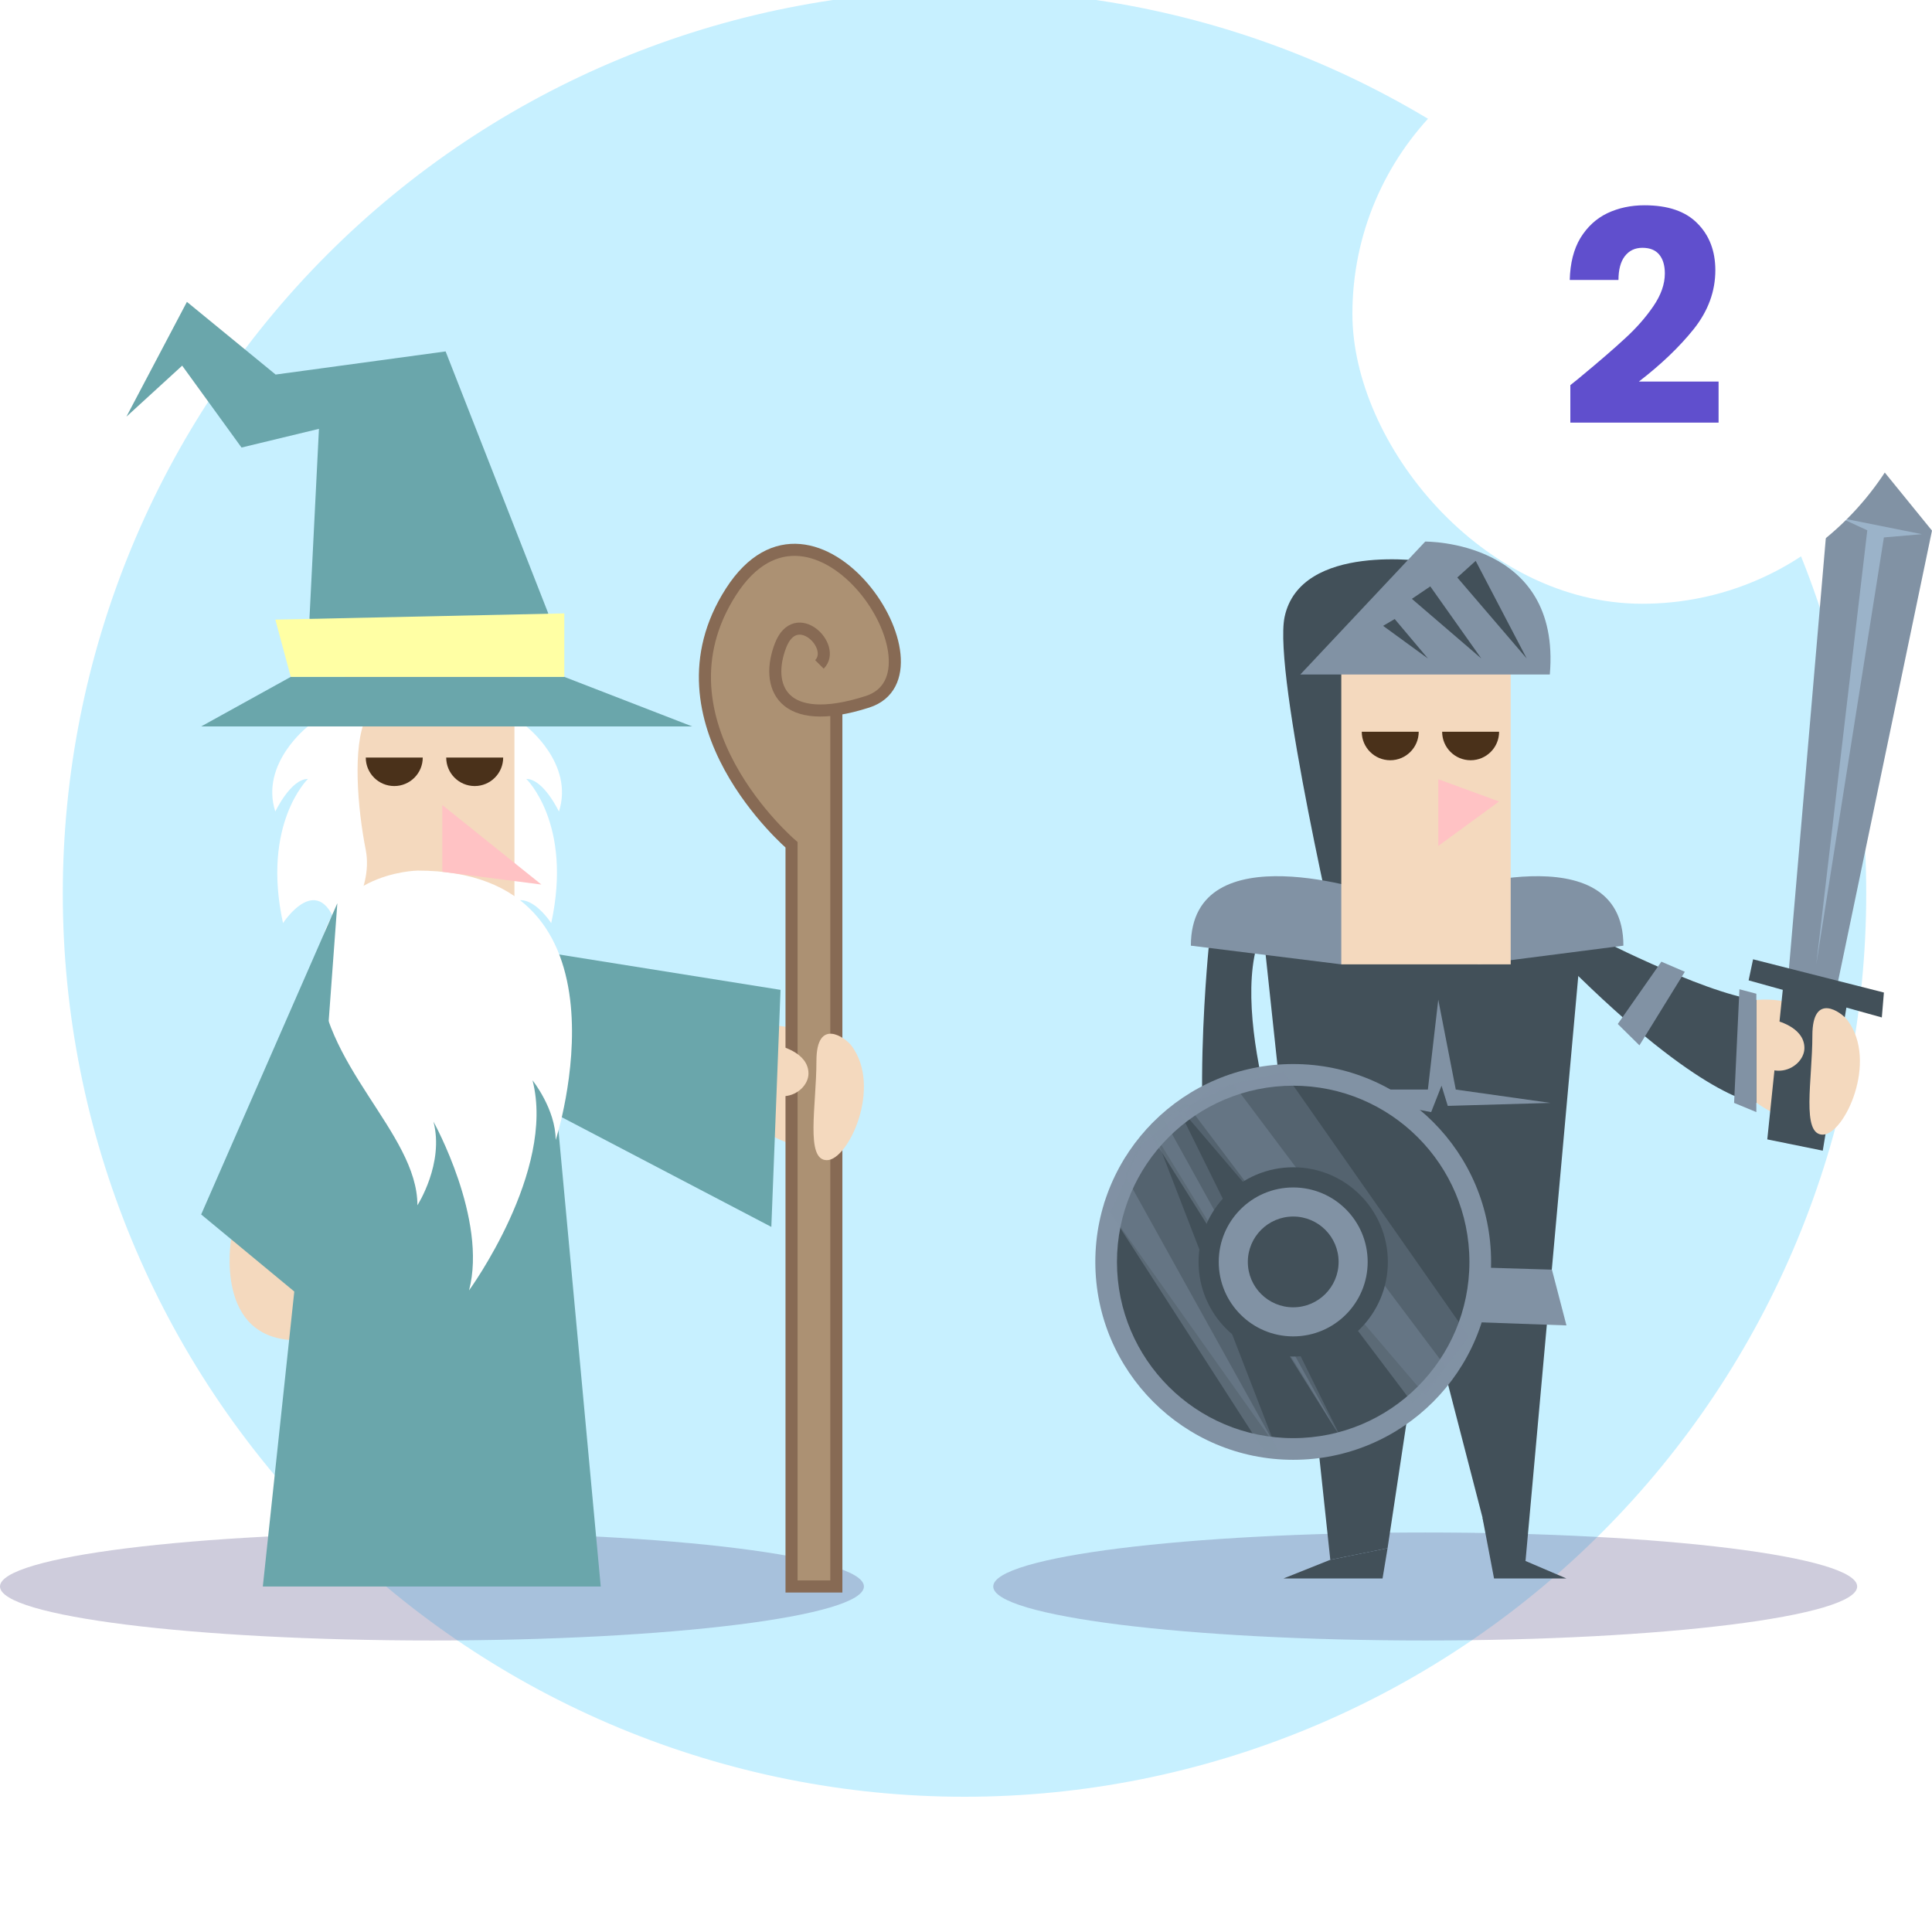 <svg width="160" height="160" fill="none" xmlns="http://www.w3.org/2000/svg">
  <g clip-path="url(#clip0)">
    <path d="M6 74c0 19.626 7.783 38.448 21.638 52.326C41.492 140.204 60.283 148 79.877 148c19.593 0 38.384-7.796 52.238-21.674 13.855-13.878 21.638-32.7 21.638-52.326 0-19.626-7.783-38.448-21.638-52.326C118.261 7.796 99.47 0 79.877 0 60.283 0 41.492 7.796 27.638 21.674 13.783 35.552 6 54.374 6 74v0z" fill="#C7F0FF" stroke="#C7F0FF" stroke-width="1.6" stroke-miterlimit="10"/>
    <path opacity=".3" d="M35.773 135.858c19.757 0 35.773-2.002 35.773-4.472 0-2.47-16.016-4.472-35.773-4.472C16.016 126.914 0 128.916 0 131.386c0 2.47 16.016 4.472 35.773 4.472zM118.03 135.858c19.756 0 35.773-2.002 35.773-4.472 0-2.47-16.017-4.472-35.773-4.472-19.758 0-35.774 2.002-35.774 4.472 0 2.47 16.016 4.472 35.774 4.472z" fill="#5C5589"/>
    <path d="M62.974 93.451s4.619 3.513 5.897-.565c1.278-4.079-.442-8.378-5.897-7.936" fill="#F4D9BE"/>
    <path d="M69.262 58.734v72.652h-3.71V69.962s-11.941-10.172-5.012-20.958c6.929-10.786 18.476 6.806 11.302 9.115-7.199 2.31-8.476-1.376-7.199-4.668 1.278-3.292 4.693.098 3.219 1.573" fill="#AC9173"/>
    <path d="M69.262 58.734v72.652h-3.71V69.962s-11.941-10.172-5.012-20.958c6.929-10.786 18.476 6.806 11.302 9.115-7.199 2.31-8.476-1.376-7.199-4.668 1.278-3.292 4.693.098 3.219 1.573" stroke="#876A54" stroke-miterlimit="10"/>
    <path d="M64.472 86.596s2.482.516 2.482 2.309c0 1.794-3.464 3.587-5.381-1.155" fill="#F4D9BE"/>
    <path d="M42.946 78.512l21.695 3.464-.762 19.631-23.144-12.113" fill="#6AA6AB"/>
    <path d="M19.14 102.64s-1.45 8.353 5.479 8.353-2.309-11.547-2.309-11.547" fill="#F4D9BE"/>
    <path d="M27.663 76.105l-5.897 55.282h27.985l-4.914-52.996" fill="#6AA6AB"/>
    <path d="M43.586 60.159s3.98 3.071 2.703 7.051c0 0-1.278-2.703-2.703-2.703 0 0 3.857 3.71 2.064 11.941 0 0-3.071-4.742-4.619.762 0 0-2.899-3.341-2.236-6.806.688-3.464 1.106-8.599 0-10.909" fill="#fff"/>
    <path d="M42.604 55.024H28.575v26.953h14.029V55.024z" fill="#F4D9BE"/>
    <path d="M34.569 72.1s-8.157.123-8.157 8.083 8.157 13.611 8.157 19.631c0 0 2.236-3.464 1.327-6.929 0 0 4.496 8.084 2.948 13.98 0 0 7.199-9.877 5.258-17.396 0 0 1.916 2.383 1.916 4.938.025.025 7.125-22.309-11.449-22.309z" fill="#fff"/>
    <path d="M36.631 66.67l8.206 6.585-8.206-1.056v-5.528z" fill="#FFC2C4"/>
    <path d="M32.651 65.097c1.302 0 2.359-1.056 2.359-2.359H30.292c0 1.302 1.056 2.359 2.359 2.359z" fill="#4A311A"/>
    <path d="M25.502 60.159s-3.98 3.071-2.703 7.051c0 0 1.278-2.703 2.703-2.703 0 0-3.857 3.71-2.064 11.941 0 0 3.071-4.742 4.619.762 0 0 2.899-3.341 2.236-6.806-.688-3.464-1.106-8.599 0-10.909" fill="#fff"/>
    <path d="M39.312 65.097c1.302 0 2.359-1.056 2.359-2.359h-4.717c0 1.302 1.056 2.359 2.359 2.359z" fill="#4A311A"/>
    <path d="M16.66 60.159h40.663l-10.589-4.103h-22.653l-7.42 4.103zM25.628 51.24l.786-15.725-6.413 1.548-4.914-6.781-4.619 4.226L15.48 25l7.346 6.019 14.078-1.916 8.501 21.695s-4.25 5.651-19.779.442z" fill="#6AA6AB"/>
    <path d="M24.081 56.056l-1.278-4.742 23.931-.516v5.258H24.081z" fill="#FFFFA4"/>
    <path d="M27.937 74.802L16.66 100.576l8.845 7.321" fill="#6AA6AB"/>
    <path d="M70.512 86.596c-.467-.639-2.899-2.408-2.899 1.278s-.934 8.206.86 8.206c1.769.025 4.619-6.044 2.039-9.484z" fill="#F4D9BE"/>
    <path d="M148.059 81.313l3.341-39.016 4.644-3.219 3.955 4.865-8.034 38.55" fill="#8192A4"/>
    <path d="M104.273 73.992l5.897 55.184 4.742-.959L117 114.384h2.851l3.759 14.52 2.727.369 4.987-55.282h-27.051z" fill="#425059"/>
    <path d="M101.618 100.502s-1.449 8.354 5.479 8.354c6.929 0-2.309-11.548-2.309-11.548" fill="#F4D9BE"/>
    <path d="M100.096 78.488s-2.039 20.343 1.769 24.152l5.971-2.138s-6.143-15.282-3.588-22.702" fill="#425059"/>
    <path d="M145.453 82.812c5.454-.442 7.174 3.833 5.896 7.936-1.277 4.103-5.896.565-5.896.565" fill="#F4D9BE"/>
    <path d="M118.252 46.523s-10.54-1.671-11.867 4.57c-.982 4.693 4.668 28.771 4.668 28.771l4.079-16.756M147.711 81.313l-1.352 13.046 4.595.934 2.064-12.506-5.307-1.474z" fill="#425059"/>
    <path d="M146.952 84.483s2.482.516 2.482 2.31c0 1.794-3.464 3.587-5.381-1.155" fill="#F4D9BE"/>
    <path d="M131.497 77.284s9.41 4.914 13.955 5.528v8.526s-4.422-.197-15.724-11.474" fill="#425059"/>
    <path d="M119.111 73.992s15.332-5.233 15.332 4.324l-12.039 1.548M113.955 73.992s-15.332-5.233-15.332 4.324l12.457 1.548" fill="#8192A4"/>
    <path d="M125.109 52.911H111.08v26.953h14.029V52.911z" fill="#F4D9BE"/>
    <path d="M115.134 62.96c1.302 0 2.358-1.056 2.358-2.359h-4.717c0 1.302 1.056 2.359 2.359 2.359zM121.791 62.96c1.302 0 2.358-1.056 2.358-2.359h-4.717c0 1.302 1.057 2.359 2.359 2.359z" fill="#4A311A"/>
    <path d="M152.993 84.483c-.467-.639-2.9-2.408-2.9 1.278 0 3.685-.933 8.206.86 8.206 1.794 0 4.619-6.069 2.04-9.484z" fill="#F4D9BE"/>
    <path d="M128.349 55.859h-20.662l10.343-11.007c-.024 0 11.278-.147 10.319 11.007zM137.589 79.642l-3.611 5.16 1.793 1.769 3.759-6.093-1.941-.835zM145.453 92.099v-9.803l-1.401-.369-.442 9.41M108.62 90.232h9.631l.86-7.445 1.45 7.445 7.838 1.106-8.501.246-.516-1.671-.86 2.187-9.902-1.867zM107.099 104.507l21.425.639 1.203 4.619-25.454-.909 2.826-4.349z" fill="#8192A4"/>
    <path d="M126.335 129.273l3.39 1.45h-5.995l-.958-5.037M110.172 129.175l-3.882 1.548h8.206l.417-2.507" fill="#425059"/>
    <path d="M107.098 120.895c9.051 0 16.388-7.337 16.388-16.388 0-9.051-7.337-16.388-16.388-16.388-9.05 0-16.388 7.337-16.388 16.388 0 9.051 7.337 16.388 16.388 16.388z" fill="#8192A4"/>
    <path d="M107.097 119.101c8.06 0 14.594-6.534 14.594-14.594 0-8.06-6.534-14.594-14.594-14.594-8.06 0-14.595 6.534-14.595 14.594 0 8.06 6.534 14.594 14.595 14.594z" fill="#425059"/>
    <path opacity=".3" d="M91.424 99.667l14.152 19.975-9.926-25.675 15.429 25.159-13.734-27.788 20.688 24.201 3.611-4.865-15.356-21.941-6.044 1.499-7.051 5.577" fill="#8192A4"/>
    <path opacity=".4" d="M91.938 100.404l12.825 19.901 1.253.123-12.85-23.12 1.818-3.833 15.798 25.184-14.373-25.921 1.794-1.401 18.796 24.889 2.752-2.998-17.617-23.464-6.781 3.292" fill="#8192A4"/>
    <path d="M107.098 112.345c4.329 0 7.838-3.509 7.838-7.838 0-4.329-3.509-7.838-7.838-7.838-4.329 0-7.838 3.509-7.838 7.838s3.509 7.838 7.838 7.838z" fill="#425059"/>
    <path d="M107.098 110.674c3.406 0 6.167-2.761 6.167-6.167 0-3.406-2.761-6.167-6.167-6.167-3.406 0-6.167 2.761-6.167 6.167 0 3.406 2.761 6.167 6.167 6.167z" fill="#8192A4"/>
    <path d="M107.099 108.266c2.076 0 3.759-1.683 3.759-3.759 0-2.076-1.683-3.759-3.759-3.759-2.076 0-3.759 1.683-3.759 3.759 0 2.076 1.683 3.759 3.759 3.759zM144.813 81.19l11.032 3.071.172-2.064-10.835-2.752-.369 1.744z" fill="#425059"/>
    <path d="M152.405 42.886l2.236 1.032-4.226 35.945 5.601-35.355 3.145-.27-6.756-1.351z" fill="#9BB3C9"/>
    <path d="M120.686 47.825l5.749 6.707-4.226-8.083M116.926 49.594l5.75 4.939-4.226-5.97M114.544 51.83l3.71 2.703-2.751-3.268" fill="#425059"/>
    <path d="M119.111 64.532l5.037 1.843-5.037 3.685v-5.528z" fill="#FFC2C4"/>
    <g filter="url(#filter0_d)">
      <rect x="112" width="48" height="48" rx="24" fill="#fff"/>
      <path d="M130.049 29.894c.554-.44.807-.644.758-.611 1.598-1.321 2.853-2.405 3.766-3.253.93-.848 1.712-1.736 2.348-2.666.636-.929.954-1.834.954-2.715 0-.668-.155-1.19-.465-1.565-.309-.375-.774-.562-1.394-.562-.619 0-1.108.236-1.467.709-.342.457-.514 1.109-.514 1.956H130c.033-1.386.326-2.543.88-3.473.571-.929 1.313-1.614 2.226-2.054.929-.44 1.957-.66 3.082-.66 1.94 0 3.399.497 4.377 1.492.995.995 1.492 2.291 1.492 3.889 0 1.745-.595 3.367-1.785 4.867-1.19 1.484-2.707 2.935-4.549 4.353h6.603V33h-12.277v-3.106z" fill="#604FCD"/>
    </g>
  </g>
  <defs>
    <clipPath id="clip0">
      <path fill="#fff" d="M0 0h160v160H0z"/>
    </clipPath>
    <filter id="filter0_d" x="108" y="-2" width="56" height="56" filterUnits="userSpaceOnUse" color-interpolation-filters="sRGB">
      <feFlood flood-opacity="0" result="BackgroundImageFix"/>
      <feColorMatrix in="SourceAlpha" values="0 0 0 0 0 0 0 0 0 0 0 0 0 0 0 0 0 0 127 0"/>
      <feOffset dy="2"/>
      <feGaussianBlur stdDeviation="2"/>
      <feColorMatrix values="0 0 0 0 0.31 0 0 0 0 0.448 0 0 0 0 0.804 0 0 0 0.3 0"/>
      <feBlend in2="BackgroundImageFix" result="effect1_dropShadow"/>
      <feBlend in="SourceGraphic" in2="effect1_dropShadow" result="shape"/>
    </filter>
  </defs>
</svg>
